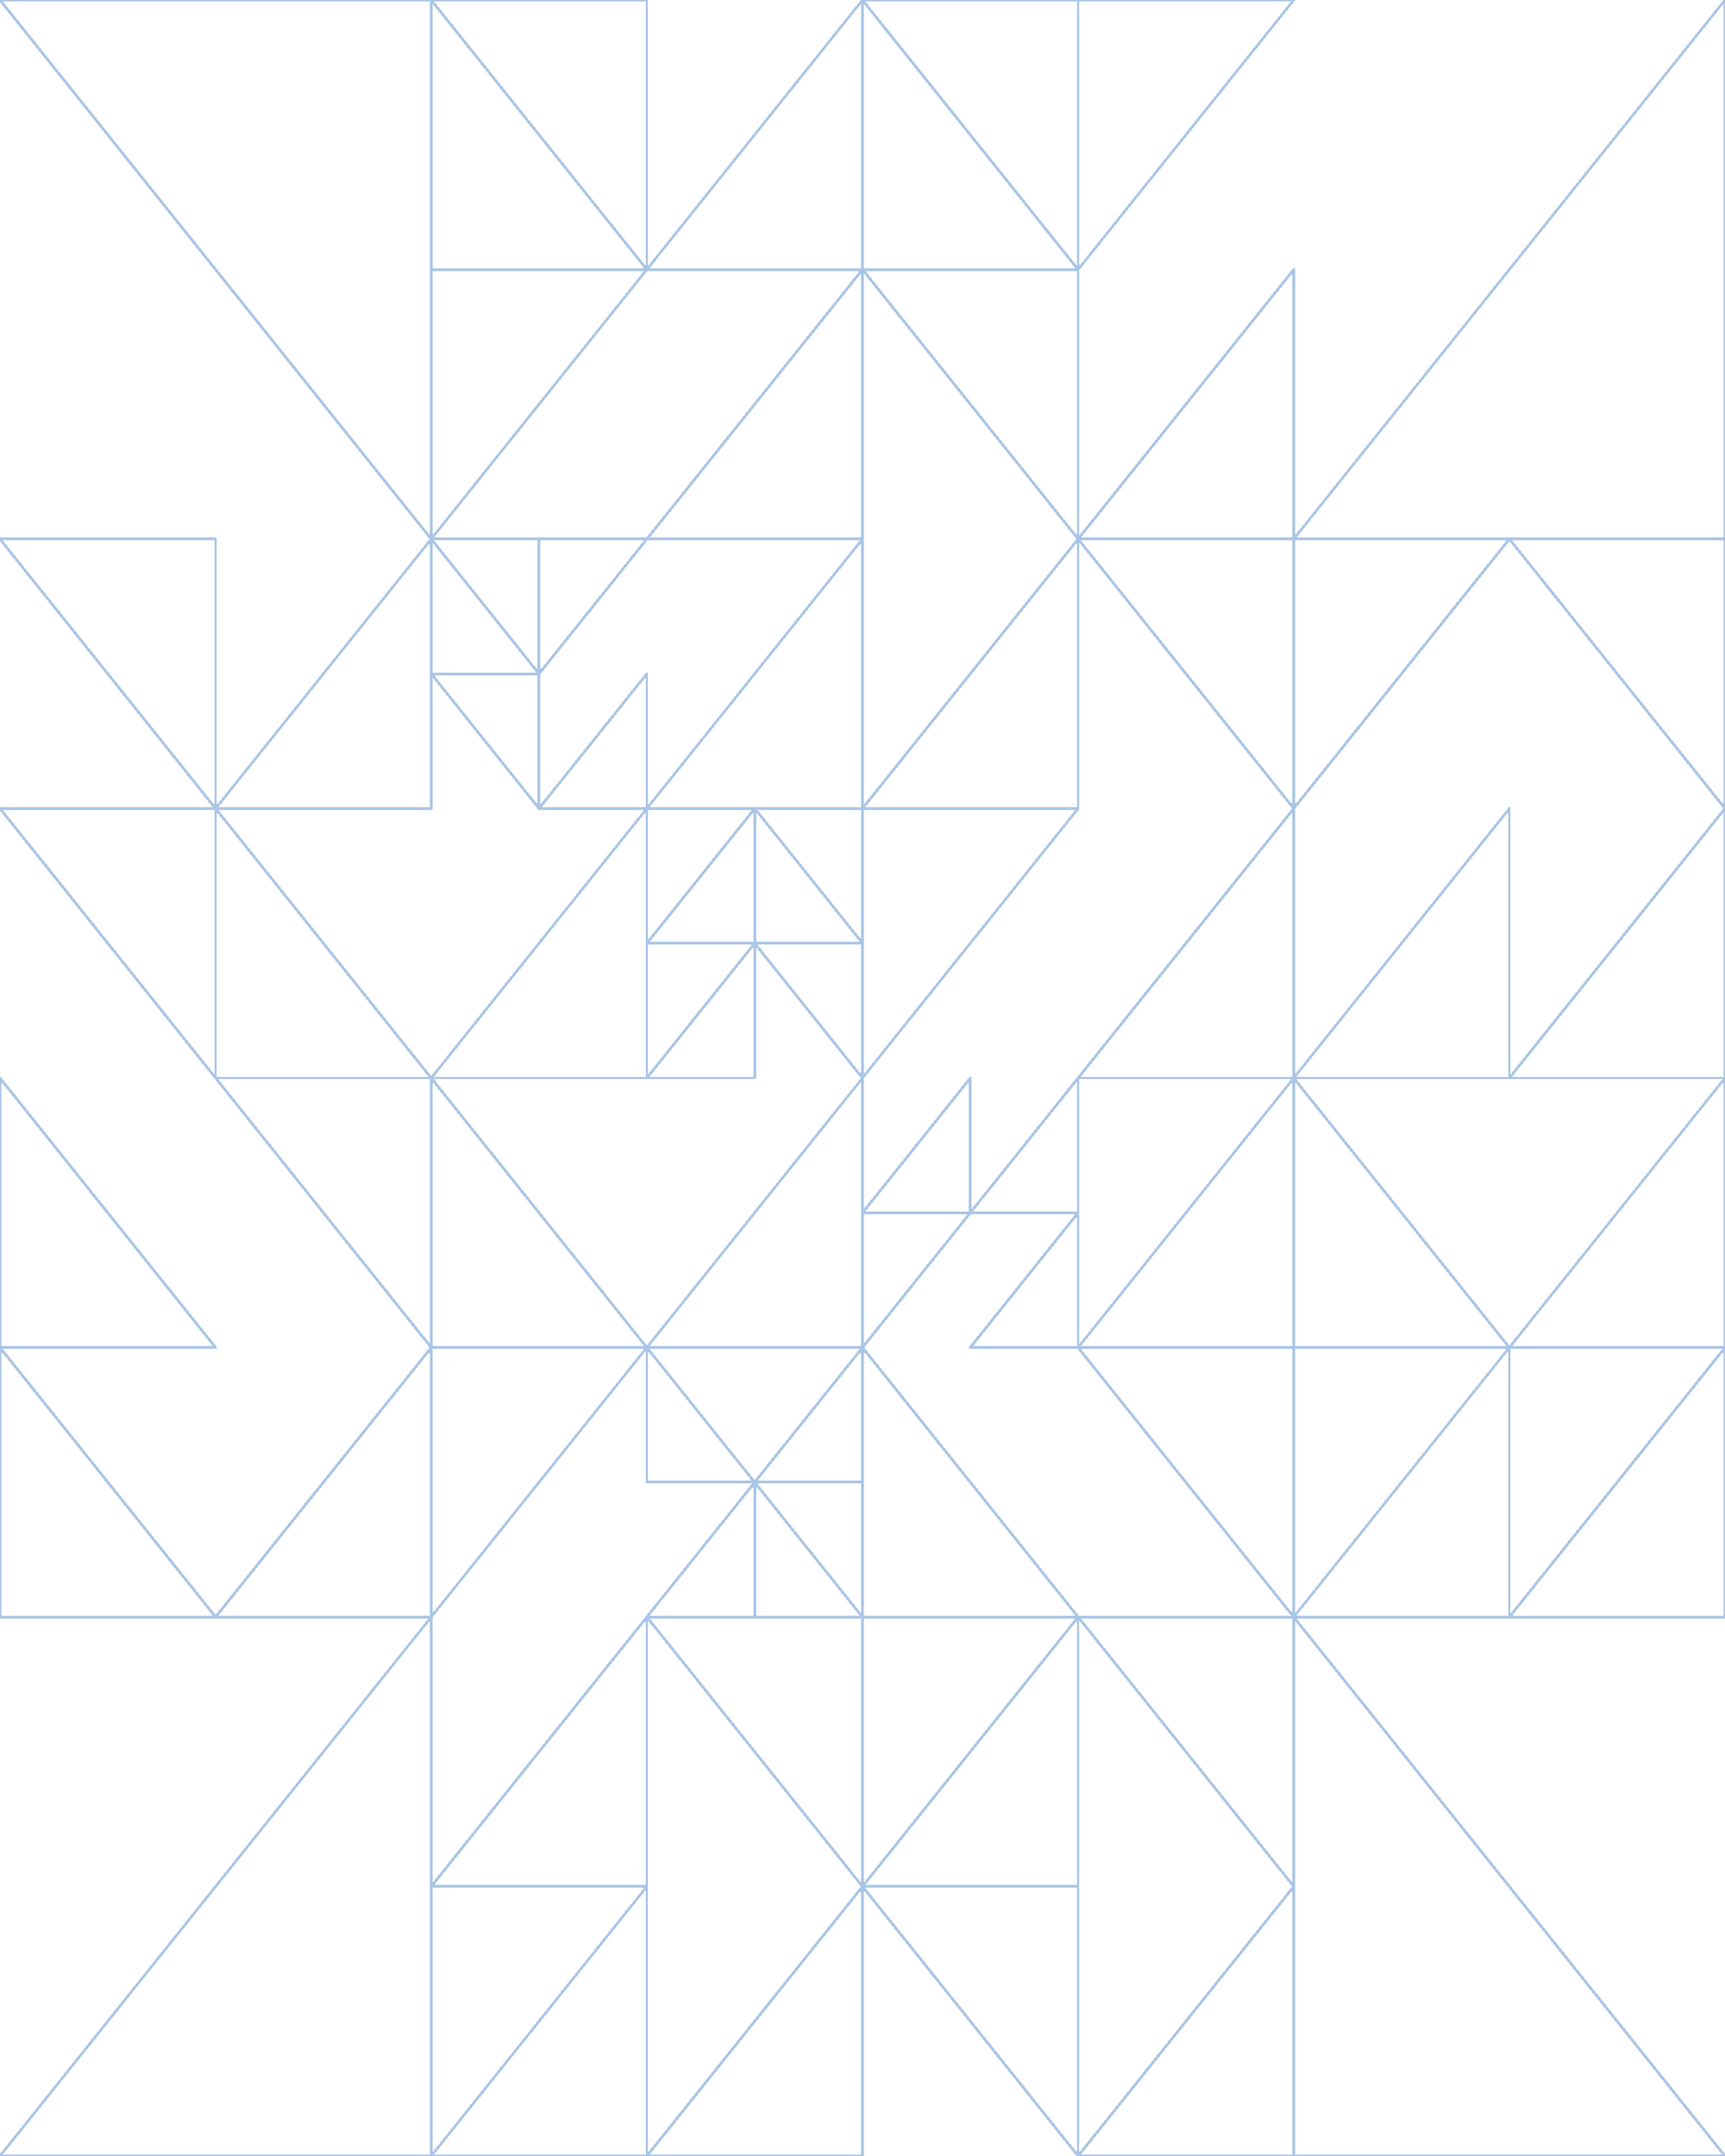 <svg xmlns="http://www.w3.org/2000/svg" version="1.1" xmlns:xlink="http://www.w3.org/1999/xlink" xmlns:svgjs="http://svgjs.dev/svgjs" viewBox="0 0 640 800" id="qqquad"><g shape-rendering="crispEdges" stroke-linejoin="round" fill="none" stroke-width="1" stroke="#aac5e5"><polygon points="640,200 480,200 640,0"></polygon><polygon points="480,0 400,0 400,100"></polygon><polygon points="400,0 400,100 320,0"></polygon><polygon points="400,100 400,200 320,100"></polygon><polygon points="480,200 400,200 480,100"></polygon><polygon points="480,300 480,200 400,200"></polygon><polygon points="400,200 400,300 320,300"></polygon><polygon points="400,300 320,300 320,400"></polygon><polygon points="400,400 480,300 480,400"></polygon><polygon points="640,200 640,300 560,200"></polygon><polygon points="560,200 480,200 480,300"></polygon><polygon points="560,300 560,400 480,400"></polygon><polygon points="640,400 640,300 560,400"></polygon><polygon points="320,0 240,100 320,100"></polygon><polygon points="160,0 240,0 240,100"></polygon><polygon points="160,100 240,100 160,200"></polygon><polygon points="320,100 320,200 240,200"></polygon><polygon points="160,0 0,0 160,200"></polygon><polygon points="80,300 160,200 160,300"></polygon><polygon points="80,300 0,200 80,200"></polygon><polygon points="80,400 80,300 0,300"></polygon><polygon points="80,300 160,400 80,400"></polygon><polygon points="320,300 240,300 320,200"></polygon><polygon points="200,200 200,250 240,200"></polygon><polygon points="200,200 200,250 160,200"></polygon><polygon points="200,300 200,250 160,250"></polygon><polygon points="240,300 240,250 200,300"></polygon><polygon points="240,400 240,300 160,400"></polygon><polygon points="320,350 320,300 280,300"></polygon><polygon points="280,300 280,350 240,350"></polygon><polygon points="280,350 280,400 240,400"></polygon><polygon points="280,350 320,350 320,400"></polygon><polygon points="320,400 240,500 320,500"></polygon><polygon points="160,400 240,500 160,500"></polygon><polygon points="240,500 160,500 160,600"></polygon><polygon points="280,550 320,550 320,500"></polygon><polygon points="280,550 240,550 240,500"></polygon><polygon points="280,550 240,600 280,600"></polygon><polygon points="280,550 320,600 280,600"></polygon><polygon points="160,500 160,400 80,400"></polygon><polygon points="80,500 0,400 0,500"></polygon><polygon points="0,600 0,500 80,600"></polygon><polygon points="160,500 160,600 80,600"></polygon><polygon points="160,800 160,600 0,800"></polygon><polygon points="320,700 320,600 240,600"></polygon><polygon points="240,600 240,700 160,700"></polygon><polygon points="240,800 160,800 240,700"></polygon><polygon points="320,800 320,700 240,800"></polygon><polygon points="640,400 560,500 640,500"></polygon><polygon points="480,400 560,500 480,500"></polygon><polygon points="480,600 560,500 560,600"></polygon><polygon points="640,500 640,600 560,600"></polygon><polygon points="480,400 480,500 400,500"></polygon><polygon points="400,400 400,450 360,450"></polygon><polygon points="360,450 360,400 320,450"></polygon><polygon points="360,450 320,500 320,450"></polygon><polygon points="360,500 400,450 400,500"></polygon><polygon points="320,500 320,600 400,600"></polygon><polygon points="480,600 480,500 400,500"></polygon><polygon points="480,600 480,700 400,600"></polygon><polygon points="320,700 400,700 400,600"></polygon><polygon points="400,700 320,700 400,800"></polygon><polygon points="480,800 480,700 400,800"></polygon><polygon points="640,800 480,600 480,800"></polygon></g><g fill="hsl(220, 62%, 45%)" stroke-width="3" stroke="hsl(220, 43%, 13%)"></g></svg>